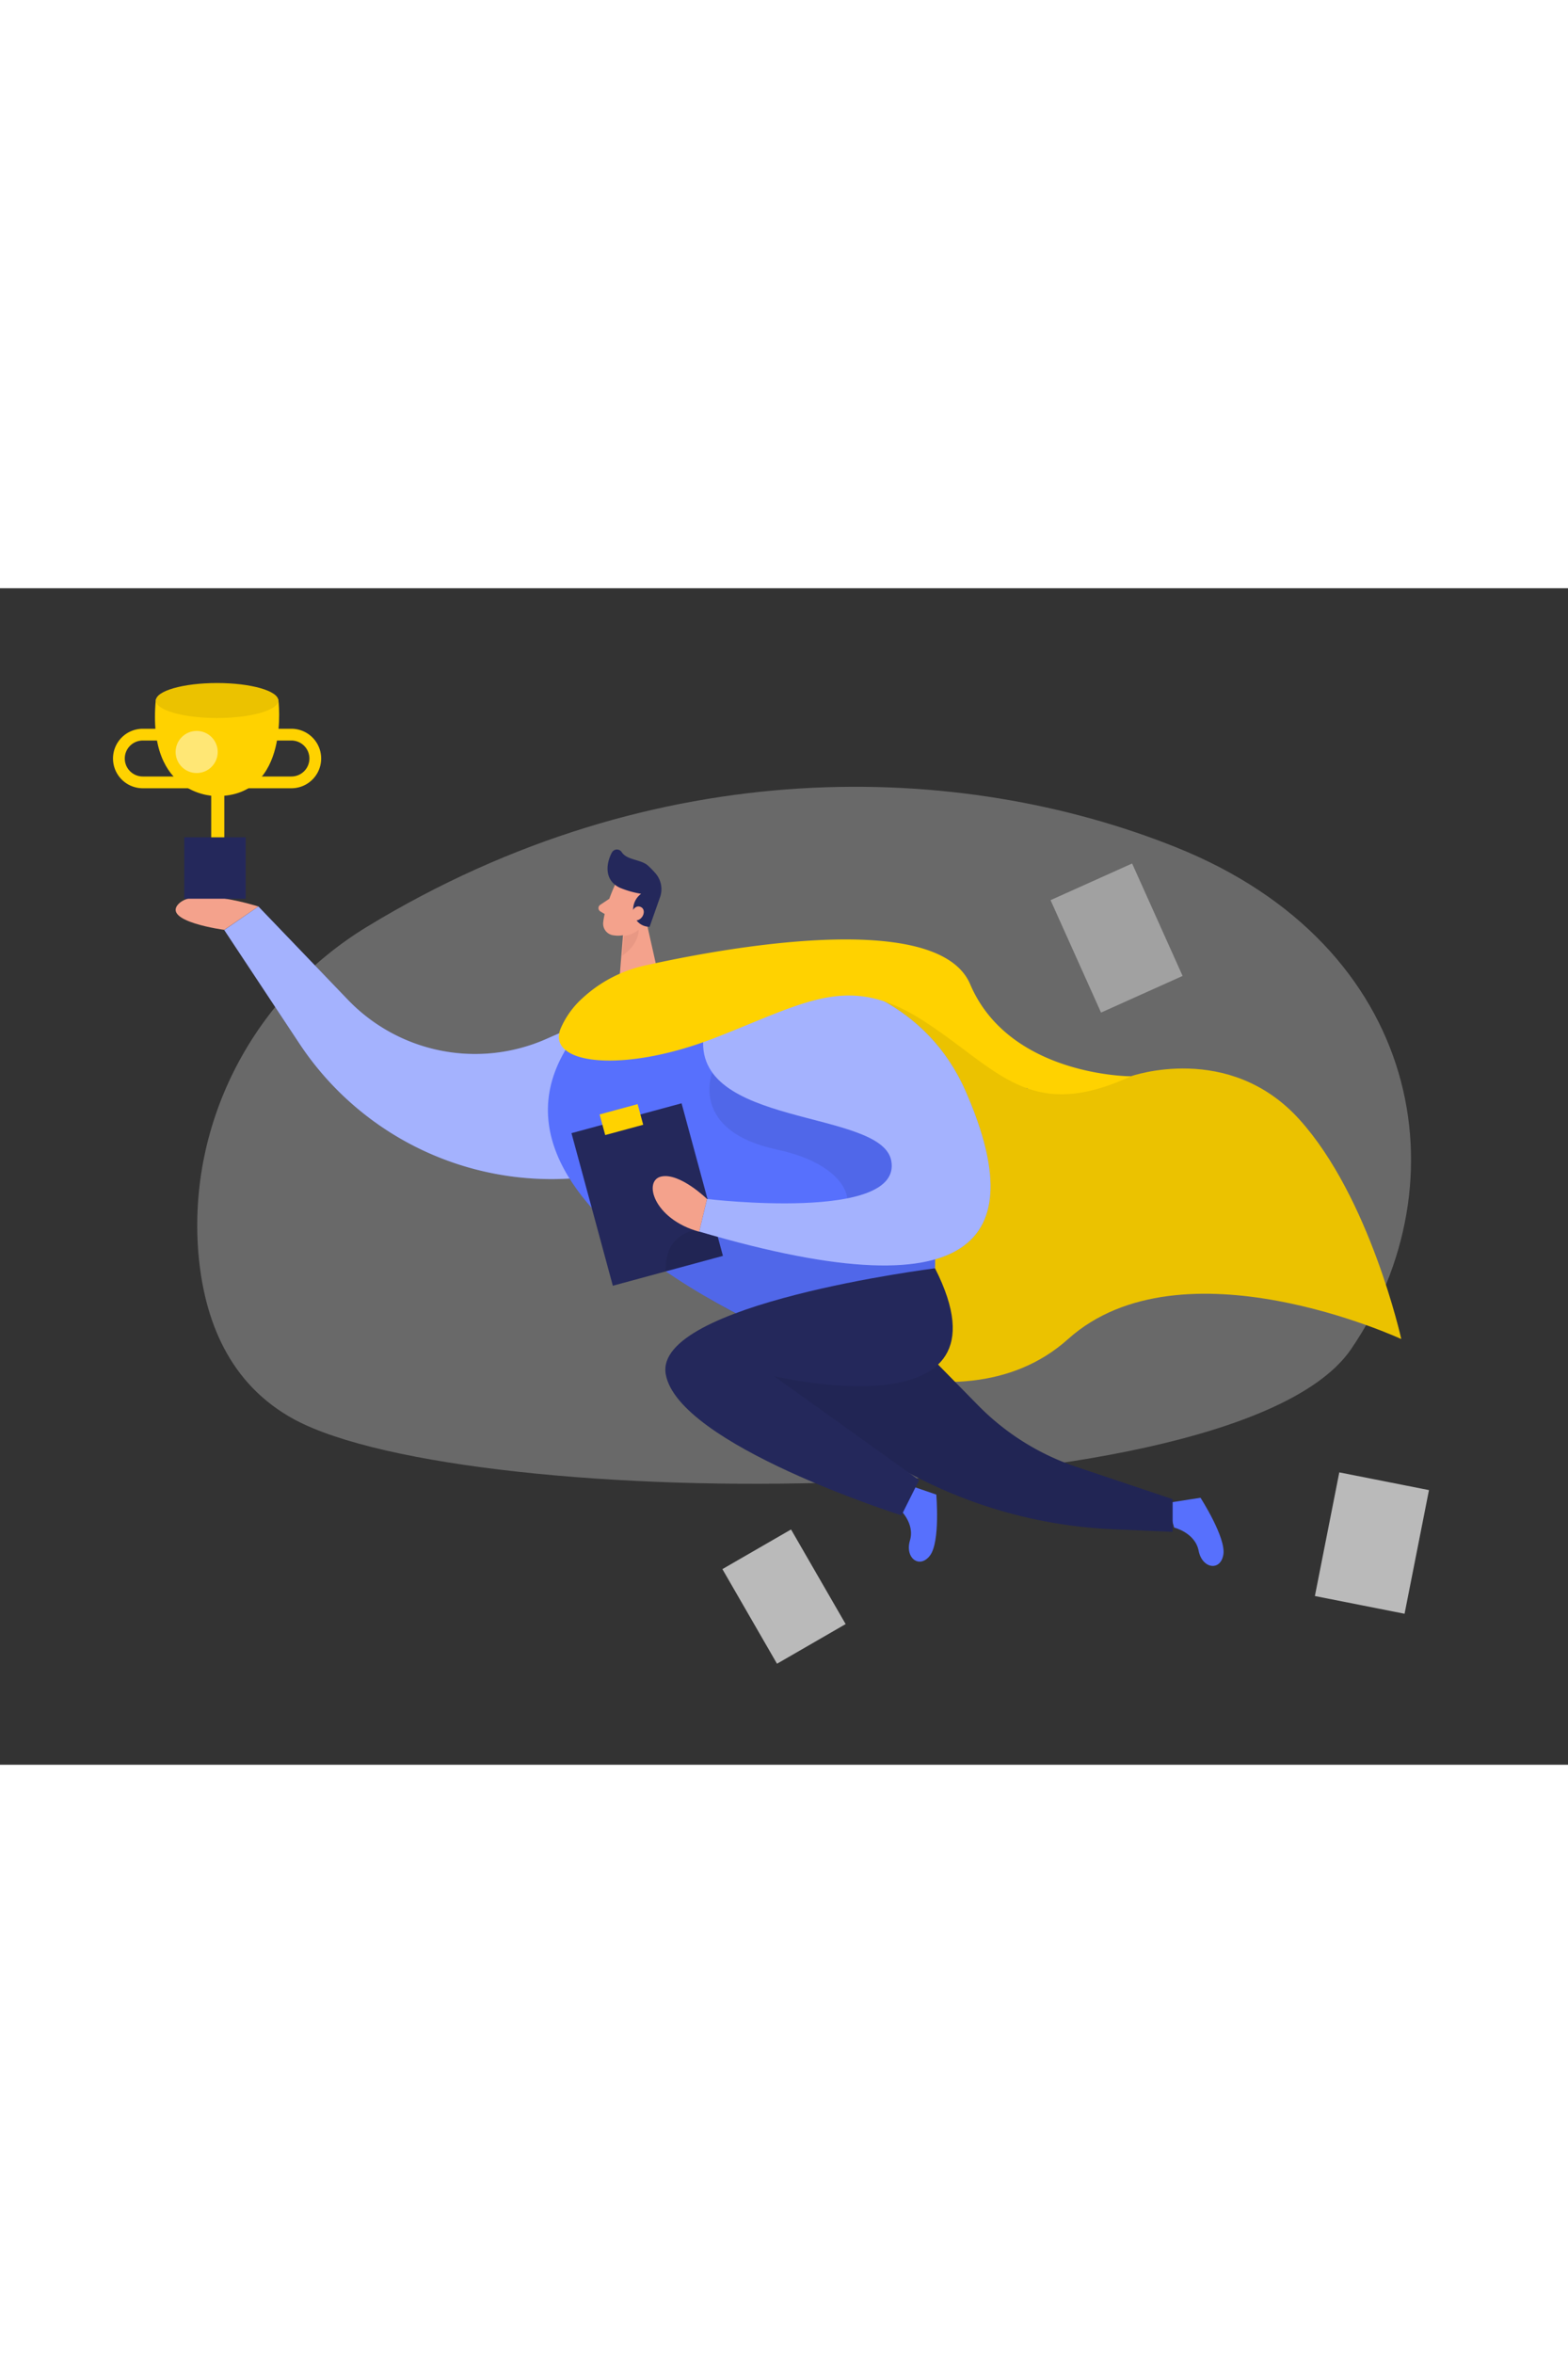 <svg id="Layer_1" data-name="Layer 1" xmlns="http://www.w3.org/2000/svg" viewBox="0 0 400 300" data-imageid="hero-employee-two-color" imageName="Hero employee" class="illustrations_image" style="width: 200px;"><rect x="0" y="0" width="400" height="300" fill="#333333" stroke="none"/><title>#108_hero employee_twocolour</title><path d="M93.59,86.34c-28.68,17.46-45.67,49.51-43,83C52,186.43,58.36,202.93,75.17,212c44.83,24,240.54,24.45,269.51-18s18.19-102.84-44.8-128C245.27,44.13,167.63,41.25,93.59,86.34Z" fill="#e6e6e6" opacity="0.3"/><rect x="273.44" y="73.48" width="22.81" height="31.43" transform="translate(-11.54 124.55) rotate(-24.19)" fill="#c9c9c9" opacity="0.58"/><path d="M162.55,104.67l-23.19,10.26a45,45,0,0,1-50.62-10L65.91,81.15l-8.7,6,19.2,29a77.12,77.12,0,0,0,75.72,33.66l33.71-5.05Z" fill="#5770fd" class="target-color"/><path d="M162.55,104.67l-23.19,10.26a45,45,0,0,1-50.62-10L65.91,81.15l-8.7,6,19.2,29a77.12,77.12,0,0,0,75.72,33.66l33.71-5.05Z" fill="#fff" opacity="0.46"/><path d="M288.47,124.45s25-8.91,43,11,26,56,26,56-56-26-85,0S194.64,189,194.64,189l-16.28-55.59L166.5,109.81,194.64,97.6l37.33.67L247,114l15,13.55Z" fill="#ffd200"/><path d="M288.47,124.45s25-8.91,43,11,26,56,26,56-56-26-85,0S194.64,189,194.64,189l-16.28-55.59L166.5,109.81,194.64,97.6l37.33.67L247,114l15,13.55Z" opacity="0.08"/><path d="M229.35,234.69s4.13,3.63,2.78,8.12,2.46,7.32,5.11,3.84,1.61-15.54,1.61-15.54l-8.11-2.79Z" fill="#5770fd" class="target-color"/><path d="M299.52,239.52s5.35,1.29,6.25,5.9,5.58,5.32,6.31,1-5.83-14.5-5.83-14.5l-8.47,1.32Z" fill="#5770fd" class="target-color"/><path d="M182.14,191.32l36.78,26.24a121,121,0,0,0,64.9,22.38l15.32.68v-8.34L274.46,224a63.35,63.35,0,0,1-24.92-15.62l-24.4-24.84Z" fill="#24285b"/><path d="M182.14,191.32l36.78,26.24a121,121,0,0,0,64.9,22.38l15.32.68v-8.34L274.46,224a63.35,63.35,0,0,1-24.92-15.62l-24.4-24.84Z" opacity="0.08"/><rect x="338.3" y="227.42" width="23.32" height="32.14" transform="translate(53.82 -63.2) rotate(11.17)" fill="#e6e6e6" opacity="0.75"/><rect x="189.89" y="243.19" width="20.22" height="27.86" transform="translate(-101.76 134.45) rotate(-30)" fill="#e6e6e6" opacity="0.75"/><path d="M156.88,75.65s-2.56,5.45-3,9.54a3,3,0,0,0,2.72,3.32,6.69,6.69,0,0,0,6.63-2.91l3.5-4.32A5.4,5.4,0,0,0,166.5,75C164.16,71.58,158.27,72.25,156.88,75.65Z" fill="#f4a28c"/><polygon points="164.21 81.99 168.54 101.23 157.77 102.87 158.94 88.21 164.21 81.99" fill="#f4a28c"/><path d="M158.2,76.4a24.19,24.19,0,0,0,5.35,1.51,5,5,0,0,0-1.9,5.17,4.09,4.09,0,0,0,4.07,3.24L168.3,79a6.17,6.17,0,0,0-1-6.21,22.76,22.76,0,0,0-2-2.07c-1.78-1.61-5.35-1.34-6.71-3.44a1.45,1.45,0,0,0-2.49.1c-1.14,2.09-2,5.71.52,8A5.84,5.84,0,0,0,158.2,76.4Z" fill="#24285b"/><path d="M161.11,82.69s.84-2.16,2.41-1.39.38,3.9-2,3.38Z" fill="#f4a28c"/><path d="M155.45,79.17l-2.38,1.59a1,1,0,0,0,.05,1.63l2,1.2Z" fill="#f4a28c"/><path d="M159.14,88.66a7.12,7.12,0,0,0,3.78-1.58s.24,3.63-4.18,6.6Z" fill="#ce8172" opacity="0.31"/><path d="M157.77,102.87l10.77-1.63s54.93-15.49,62.93,17.46,7.06,54.71,7.06,54.71l-37.06,18S99.47,150,157.77,102.87Z" fill="#5770fd" class="target-color"/><rect x="150.55" y="134.44" width="29.1" height="40.31" transform="translate(-34.7 48.59) rotate(-15.17)" fill="#24285b"/><rect x="153.5" y="132.77" width="10.04" height="5.45" transform="translate(-29.93 46.2) rotate(-15.17)" fill="#ffd200"/><path d="M181.7,123.47s-6,14.87,16.52,19.67,22.5,20,7.75,20.89-36.53-7.09-36.14,10.17c0,0,17.14,11.75,31.64,17.25l37.06-18,0-2.3L240.47,139l-19.25-18.5Z" opacity="0.08"/><path d="M179.52,113.86c1.41-10.27,11.07-17.3,21.37-16.13,14.13,1.6,35.55,7.92,45.47,30.58,15.5,35.42,6,57.52-68,35.72l2-8.3s50,6,47-9.77C224.83,132.69,176.27,137.63,179.52,113.86Z" fill="#5770fd" class="target-color"/><path d="M179.52,113.86c1.41-10.27,11.07-17.3,21.37-16.13,14.13,1.6,35.55,7.92,45.47,30.58,15.5,35.42,6,57.52-68,35.72l2-8.3s50,6,47-9.77C224.83,132.69,176.27,137.63,179.52,113.86Z" fill="#fff" opacity="0.46"/><path d="M164.79,96.14a34.39,34.39,0,0,0-16.16,8.35,22.24,22.24,0,0,0-5.65,7.88c-3.51,9.08,16,11.41,39.51,2.24s34-16.56,53-4.36,27,26.2,53,14.2c0,0-31,0-41-23.48C239.16,81.43,183.41,92,164.79,96.14Z" fill="#ffd200"/><path d="M180.36,155.73S173.47,149,168.72,150s-2,10.87,9.64,14.08Z" fill="#f4a28c"/><path d="M238.53,173.41s-71.85,9-68.7,27,60.14,36,60.14,36l4.5-9-37-26.5S260.09,215.87,238.53,173.41Z" fill="#24285b"/><path d="M57.21,87.11s-16-2.13-11.66-6.62,20.36.66,20.36.66Z" fill="#f4a28c"/><path d="M39.76,28.33H71S74.26,53,55.36,53C55.36,53,37.31,53.59,39.76,28.33Z" fill="#ffd200"/><ellipse cx="55.38" cy="28.63" rx="15.62" ry="4.46" fill="#ffd200"/><ellipse cx="55.38" cy="28.63" rx="15.62" ry="4.46" opacity="0.08"/><rect x="47" y="63.5" width="15.67" height="15.67" fill="#24285b"/><rect x="53.88" y="48.13" width="3.34" height="15.38" fill="#ffd200"/><path d="M42,37.33H36.42a6.09,6.09,0,0,0-6.09,6.09h0a6.09,6.09,0,0,0,6.09,6.08H52.33" fill="none" stroke="#ffd200" stroke-miterlimit="10" stroke-width="3"/><path d="M68.76,37.33h5.58a6.09,6.09,0,0,1,6.09,6.09h0a6.09,6.09,0,0,1-6.09,6.08H58.43" fill="none" stroke="#ffd200" stroke-miterlimit="10" stroke-width="3"/><circle cx="50.17" cy="41.75" r="5.37" fill="#fff" opacity="0.46"/></svg>